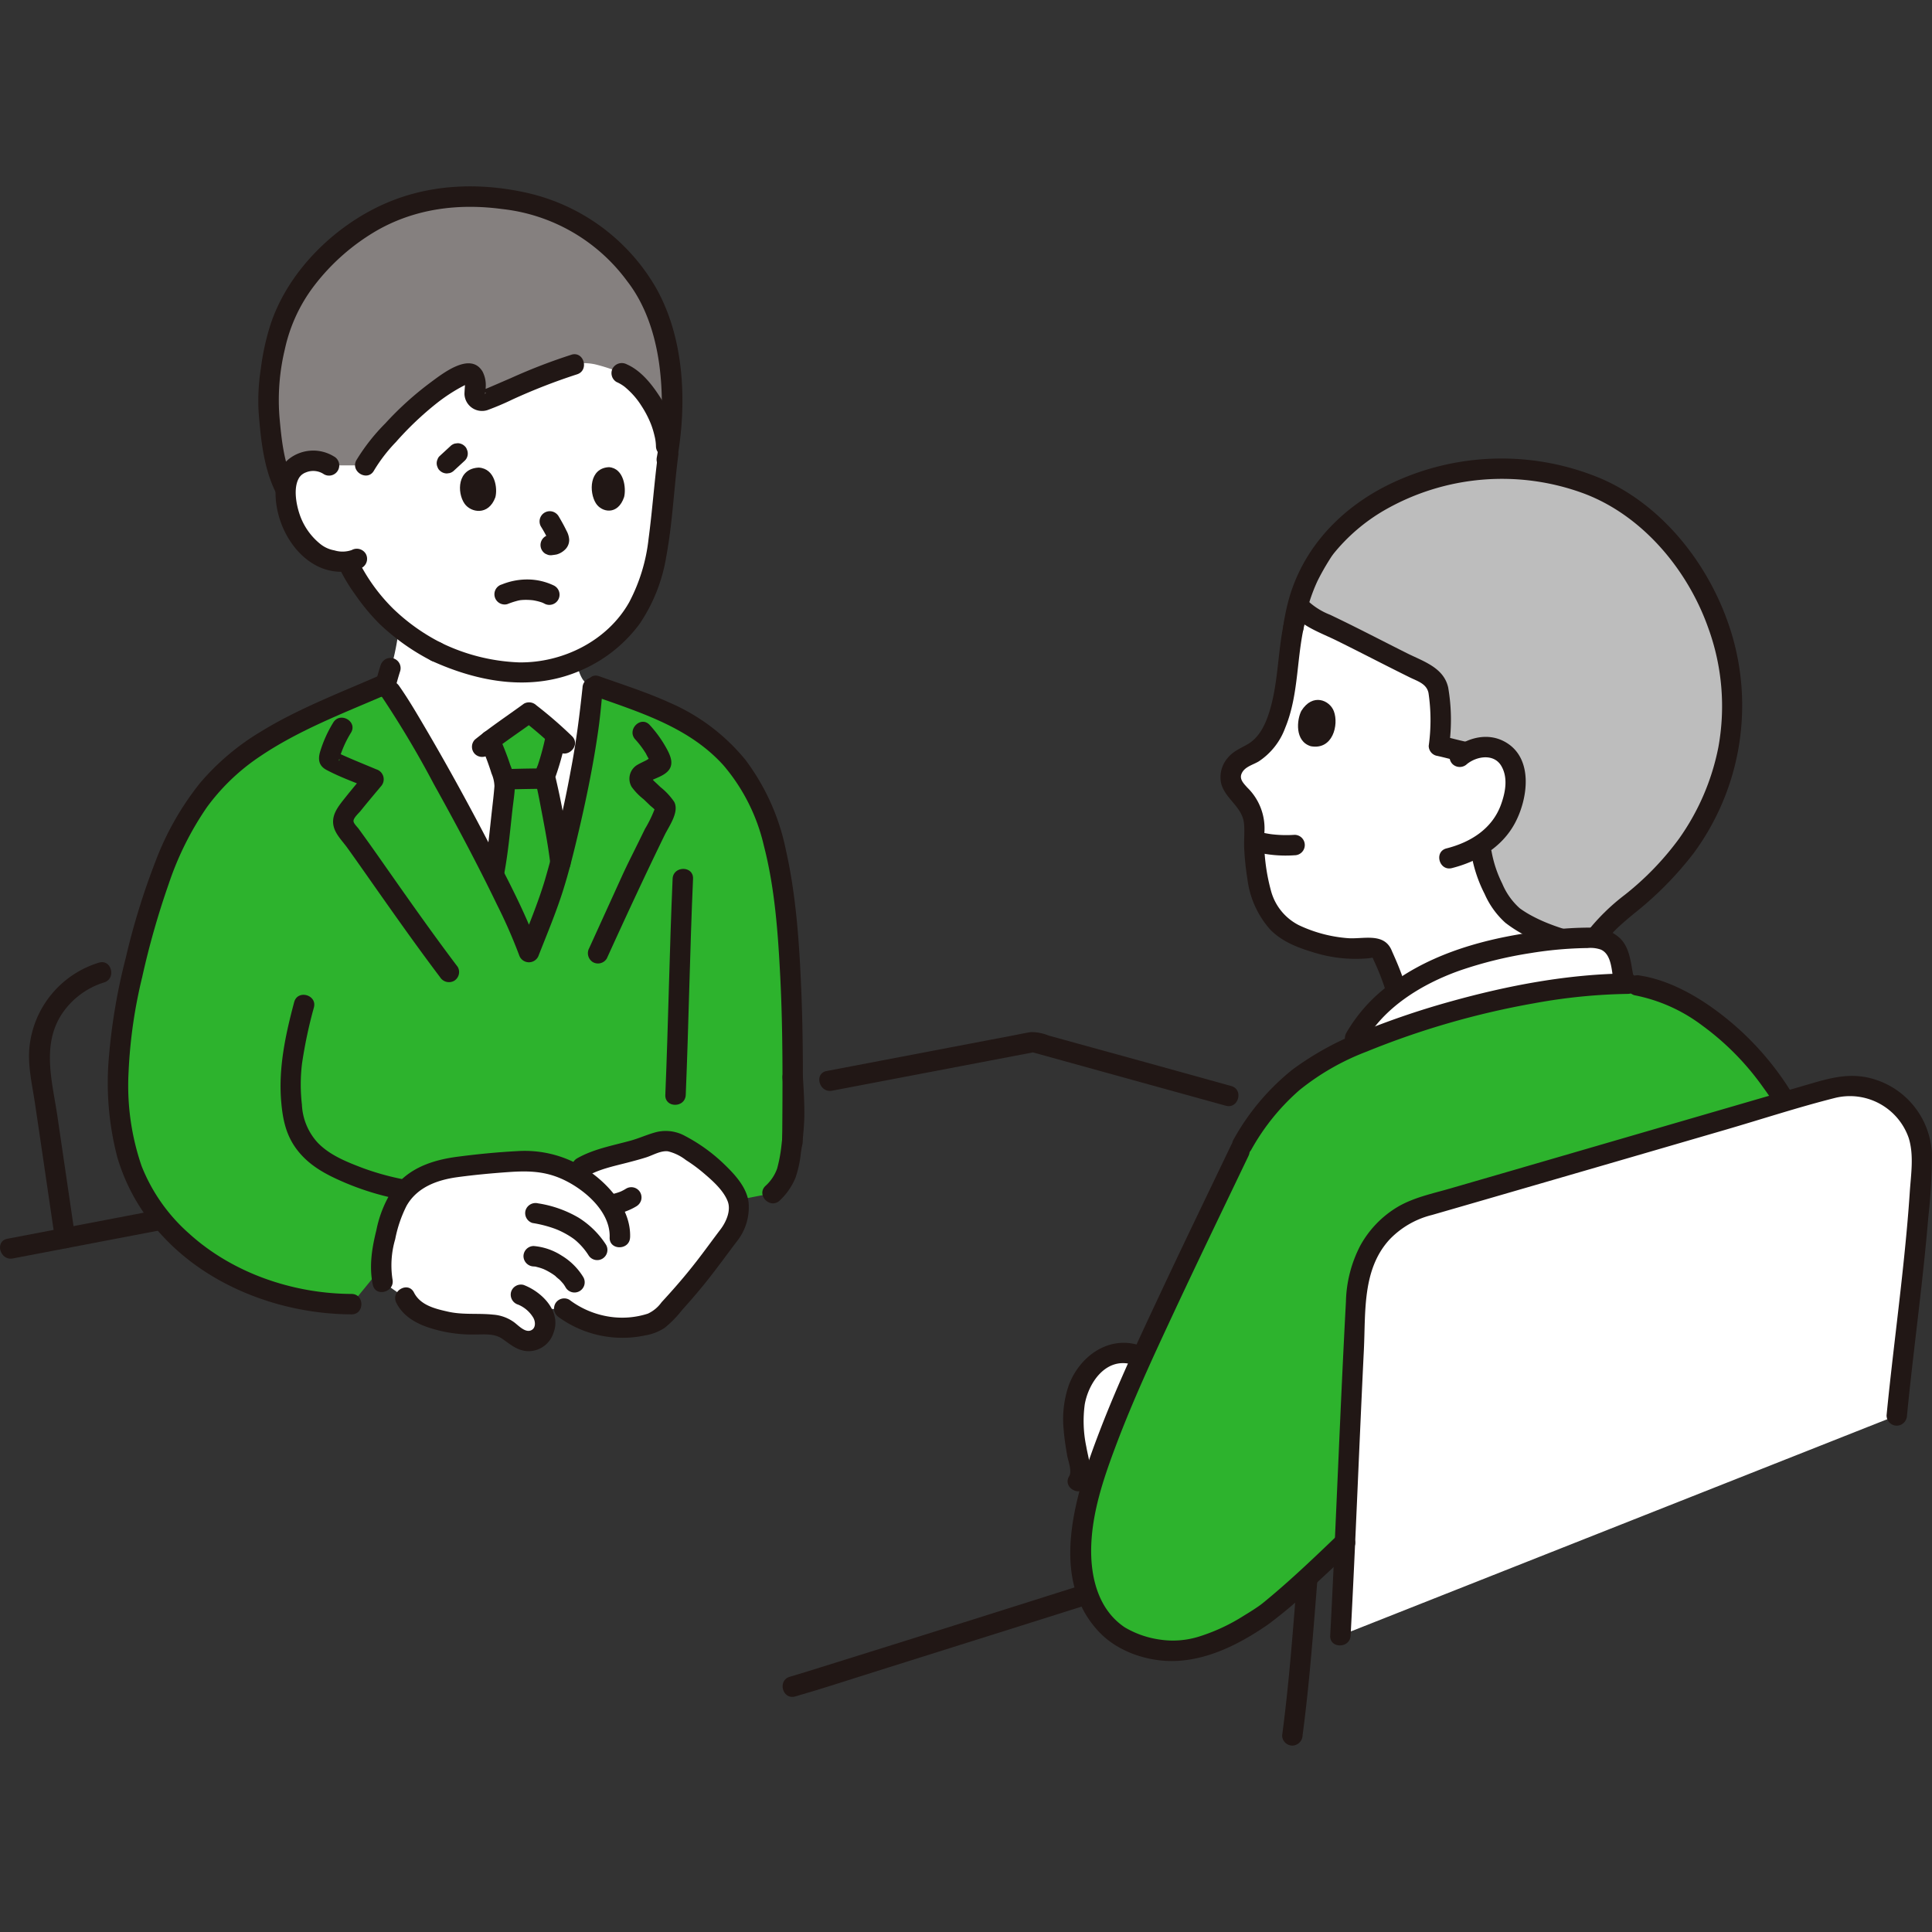 <!DOCTYPE svg PUBLIC "-//W3C//DTD SVG 1.1//EN" "http://www.w3.org/Graphics/SVG/1.1/DTD/svg11.dtd">
<!-- Uploaded to: SVG Repo, www.svgrepo.com, Transformed by: SVG Repo Mixer Tools -->
<svg width="800px" height="800px" viewBox="0 -36.5 378.383 378.383" xmlns="http://www.w3.org/2000/svg" fill="#000000">
<rect x="0" y="-36.5" width="378.383" height="378.383" fill="#333333" stroke="none"/>
<g id="SVGRepo_bgCarrier" stroke-width="0"/>
<g id="SVGRepo_tracerCarrier" stroke-linecap="round" stroke-linejoin="round"/>
<g id="SVGRepo_iconCarrier">
<defs>
<style>.a{fill:#ffffff;}.b{fill:#bdbdbd;}.c{fill:#211715;}.d{fill:#2db32d;}.e{fill:#2db32d;}.f{fill:#85807f;}.g{fill:none;}</style>
</defs>
<path class="a" d="M328.6,131.38a47.509,47.509,0,0,0,10.614-26.639,48.158,48.158,0,0,0-5.578-25.257c-9.477-17.387-21.7-21.423-29.31-23.138a48.551,48.551,0,0,0-22.146.481c-14.568,3.529-22.016,12.866-23.338,14.977a33.466,33.466,0,0,0-5.488,14.264,47.655,47.655,0,0,0-1.1,8.144c-.792,6.167-1.867,14.724-7.825,17.232a5.789,5.789,0,0,0-2.885,2.38c-1.657,2.945.86,4.587,2.329,6.522a9.52,9.52,0,0,1,1.757,4.224,59.037,59.037,0,0,0,.381,9.035,25.038,25.038,0,0,0,1.428,6.173,11.865,11.865,0,0,0,5.912,6.635c4.514,2.173,10.862,3.413,15.12,2.7a2.065,2.065,0,0,1,2.31,1.45,54.983,54.983,0,0,1,2.695,6.968l.088.3a46.881,46.881,0,0,1,14.317-6.988,85.767,85.767,0,0,1,24.016-3.668c.185,0,.368,0,.548.019,2.611-3.707,7.341-6.985,10.319-9.652A52.455,52.455,0,0,0,328.6,131.38Z"/>
<path class="b" d="M281.851,98.429a49.1,49.1,0,0,1-.036,11.14c.852.17,3.89.957,4.742,1.126l.611.121a6.7,6.7,0,0,1,2.852-.958,5.919,5.919,0,0,1,4.845,1.486c1.808,1.767,2.288,4.984,1.794,7.5a14.893,14.893,0,0,1-6.785,10.274c.172.9.311,1.614.311,1.614a25.921,25.921,0,0,0,5.018,11.1c2.494,2.827,9.26,5.367,13.427,6.3l2.839.677c2.2-4.38,7.894-8.227,11.3-11.276,6.112-5.476,15.3-16.426,16.447-32.8a48.158,48.158,0,0,0-5.578-25.257c-8.5-15.584-19.2-20.443-26.8-22.518-.88-.24-1.719-.442-2.508-.62a48.551,48.551,0,0,0-22.146.481c-14.568,3.529-22.016,12.866-23.338,14.977a34.186,34.186,0,0,0-4.655,10.187l.287.357a14.218,14.218,0,0,0,4.664,3.118c6.04,2.84,13.482,6.811,19.4,9.668a6.425,6.425,0,0,1,2.084,1.374,4.718,4.718,0,0,1,1.144,2.6,43.36,43.36,0,0,1,.049,10.457c.852.17,3.89.957,4.742,1.126"/>
<path class="c" d="M275.407,157a51.975,51.975,0,0,0-1.81-4.972q-.38-.9-.781-1.794c-.067-.148-.13-.3-.2-.444-.19-.38.277.668-.026-.076-1.5-3.68-5.6-2.229-8.67-2.479a27.241,27.241,0,0,1-9.554-2.547,10.62,10.62,0,0,1-5.382-6.51,37.956,37.956,0,0,1-1.386-11.259,11.156,11.156,0,0,0-3.313-9.172c-.669-.757-1.57-1.6-1.138-2.68.559-1.4,2.212-1.741,3.373-2.444a13.341,13.341,0,0,0,5.174-6.54c2.816-6.783,2.146-14.3,4.048-21.3.676-2.487-3.181-3.549-3.857-1.063-1.739,6.4-1.331,13.156-3.375,19.489-.752,2.328-1.945,4.765-4.138,6.038-1.451.843-2.878,1.372-3.966,2.742a5.773,5.773,0,0,0-1.272,4.8c.688,3.1,4.118,4.63,4.493,7.907.184,1.607-.031,3.341.052,4.966a54.432,54.432,0,0,0,.635,6.055,18.273,18.273,0,0,0,4.36,9.732c2.2,2.34,5.276,3.579,8.295,4.484a27.549,27.549,0,0,0,11.192,1.233c.794-.1.6-.276.923.475.151.343.312.683.464,1.025a46.8,46.8,0,0,1,2,5.4c.748,2.456,4.61,1.409,3.857-1.063Z"/>
<path class="c" d="M255.239,86.884a33.309,33.309,0,0,1,2.792-9.6,46.888,46.888,0,0,1,2.337-4.146c.159-.256.319-.51.491-.758.108-.154.6-.8.267-.373a36.039,36.039,0,0,1,10.024-8.583,46.22,46.22,0,0,1,39.1-3.254c11.41,4.3,20.247,14.854,24.293,26.257a44.762,44.762,0,0,1,2,23.42,46.326,46.326,0,0,1-7.717,17.929,56.517,56.517,0,0,1-10.62,10.986,41.237,41.237,0,0,0-7.185,7,12.151,12.151,0,0,0-2.428,8.072,44.636,44.636,0,0,0,.394,4.7,2.011,2.011,0,0,0,2.46,1.4,2.053,2.053,0,0,0,1.4-2.46,34.621,34.621,0,0,1-.267-4.631,5.467,5.467,0,0,1,.737-3.262c1.567-2.907,4.253-5.12,6.755-7.2a67.1,67.1,0,0,0,11.573-11.708,48.788,48.788,0,0,0,7.546-42.891c-3.827-12.838-13.017-25.031-25.481-30.492a50.307,50.307,0,0,0-40.84.7c-9.554,4.446-17.253,12.126-20.305,22.355a41.671,41.671,0,0,0-1.186,5.47,2.065,2.065,0,0,0,1.4,2.46,2.017,2.017,0,0,0,2.461-1.4Z"/>
<path class="c" d="M287.306,113.143c1.924-1.554,5.283-2.1,6.73.376,1.345,2.294.8,5.144-.044,7.5-1.714,4.791-5.954,7.435-10.694,8.641-2.494.633-1.437,4.492,1.063,3.857,5.079-1.291,9.8-4.072,12.337-8.8s3.7-12.66-1.827-15.859c-3.459-2-7.472-.9-10.394,1.458a2.012,2.012,0,0,0,0,2.828,2.047,2.047,0,0,0,2.829,0Z"/>
<path class="c" d="M254.861,102.735c-.876,1.713-1.33,5.947,1.863,6.915,4.315.784,5.51-4.213,4.513-6.856C260.421,100.63,257.083,99.166,254.861,102.735Z"/>
<path class="c" d="M288.256,131.266a26.953,26.953,0,0,0,2.512,7.319,16.519,16.519,0,0,0,4.057,5.639,25.585,25.585,0,0,0,6.44,3.617,42.153,42.153,0,0,0,6.834,2.225c2.506.573,3.576-3.283,1.063-3.857a41.491,41.491,0,0,1-6.194-1.962,29.614,29.614,0,0,1-2.862-1.334,20.249,20.249,0,0,1-2.453-1.518,13.375,13.375,0,0,1-3.432-4.829,23.337,23.337,0,0,1-2.108-6.363,2.015,2.015,0,0,0-2.46-1.4,2.047,2.047,0,0,0-1.4,2.46Z"/>
<path class="c" d="M246.026,130.383a24.759,24.759,0,0,0,7.517.62,2,2,0,1,0,0-4,24.1,24.1,0,0,1-4.978-.178l.531.071c-.674-.094-1.345-.211-2.007-.37a2,2,0,0,0-1.063,3.857Z"/>
<path class="c" d="M253.06,83.762c2.226,2.555,5.8,3.753,8.761,5.215,3.274,1.615,6.521,3.286,9.778,4.935q2.25,1.138,4.51,2.257c1.494.734,3.305,1.232,3.666,3.068a36.272,36.272,0,0,1,.04,10.332,2,2,0,0,0,1.468,1.929c1.591.332,3.152.794,4.743,1.126,2.512.523,3.586-3.331,1.063-3.857-1.59-.332-3.152-.794-4.742-1.126l1.468,1.928a37.216,37.216,0,0,0-.183-11.4c-.867-3.945-4.9-5.142-8.1-6.748-3.391-1.7-6.763-3.442-10.157-5.138q-2.425-1.212-4.874-2.38a13.594,13.594,0,0,1-4.616-2.973c-1.694-1.945-4.513.894-2.828,2.828Z"/>
<path class="c" d="M155.744,295.751c5.142-1.473,10.231-3.154,15.334-4.755q14.475-4.542,28.941-9.115l17.942-5.663c2.446-.772,1.4-4.635-1.063-3.857-18.66,5.889-37.308,11.814-55.992,17.626-2.072.645-4.14,1.309-6.226,1.907-2.47.707-1.42,4.568,1.064,3.857Z"/>
<path class="c" d="M254.23,270.26c-.905,11.054-1.655,22.117-3.122,33.115a2.01,2.01,0,0,0,2,2,2.051,2.051,0,0,0,2-2c1.467-11,2.217-22.061,3.122-33.115.21-2.565-3.791-2.552-4,0Z"/>
<path class="d" d="M299.614,158.118a115.6,115.6,0,0,1,18.75-1.96c1.27.185,2.277.329,2.277.329,3.4.486,8.28,2.766,9.728,3.573,7.873,4.392,14.627,11.691,19.208,19.229-22.268,6.48-50.588,14.737-70.8,20.568-7.744,2.234-12.675,9.317-13.112,17.364-.881,16.212-1.552,32.776-2.258,48.348-.2.183-12.545,12.02-16.159,14.423-5.937,3.915-12.42,7.352-19.264,6.759-2.2-.191-6.731-1.454-8.689-2.794a17.356,17.356,0,0,1-7.144-11.331c-1.718-9.8,1.842-19.731,5.426-29.036,5.2-13.5,19.333-42.381,25.949-56.249a41.8,41.8,0,0,1,19.832-18.19A162.587,162.587,0,0,1,299.614,158.118Z"/>
<path class="a" d="M109.471,133.512c-.636,2.325-1.256,4.363-1.824,5.931-1.505,4.147-2.432,6.447-4.051,10.57-4.047-11.355-21.885-43.7-27.177-51.2l-.963-1.614a5.275,5.275,0,0,0,.717-1.432,52.612,52.612,0,0,0,1.88-8.632l.106-.75a44.024,44.024,0,0,0,7.263,4.759,49.215,49.215,0,0,0,10.085,3.449c1.19.227,2.41.4,3.675.511a27.016,27.016,0,0,0,13.843-2.15c.059.524.095.835.095.835a7.191,7.191,0,0,0,.985,2.741,7.287,7.287,0,0,0,1.962,1.842l-.3,2.783C115.489,106.9,112.319,123.1,109.471,133.512Z"/>
<path class="a" d="M217.619,228.871a9.609,9.609,0,0,0-4.312,2.891,14.5,14.5,0,0,0-3.068,9.057,45.36,45.36,0,0,0,1.164,9.66,4,4,0,0,1-.272,3.139l2.583,1.088c1.074-3.771,2.467-7.491,3.863-11.116,1.446-3.752,3.581-8.692,6.052-14.167A7.271,7.271,0,0,0,217.619,228.871Z"/>
<path class="a" d="M107.909,29.414q-2.232-.18-4.755-.184c-32.336,0-38.721,25.421-38.721,25.421a5.326,5.326,0,0,0-3.846-.85,4.811,4.811,0,0,0-4,2.752c-1.164,2.562-.586,6.957.709,9.571a13.937,13.937,0,0,0,5.266,6.208,10.156,10.156,0,0,0,5.487,1.134c.248.515.406.846.406.846.6,1.259,2.029,3.464,2.029,3.464a44.609,44.609,0,0,0,4.957,6.208,43.061,43.061,0,0,0,9.978,7.155,49.215,49.215,0,0,0,10.085,3.449c1.19.227,2.41.4,3.675.511a27,27,0,0,0,20.6-6.4c5.884-4.807,8.449-12.394,9.376-20.784.535-4.838,1-10.1,1.7-15.351C130.854,52.561,135.019,31.6,107.909,29.414Z"/>
<path class="a" d="M266.96,164.31a19.818,19.818,0,0,0-2.39,4.3c15.414-6.731,36.833-12.2,53.6-12.449-.13-.62-.218-1.055-.218-1.055l-.852-4.223a5.056,5.056,0,0,0-5.2-3.712,85.767,85.767,0,0,0-24.016,3.668C280.2,153.075,271.638,157.839,266.96,164.31Z"/>
<path class="d" d="M98.516,120.675c.216-2,.359-3.485.353-3.761a49.175,49.175,0,0,0-2.913-8.353c2.72-2.075,5.872-4.207,7.668-5.52,1.977,1.542,3.537,2.813,5.293,4.436-.059.321-.093.51-.093.51a56.289,56.289,0,0,1-2.128,7.569c.58,2.32.978,4.651,1.388,6.821.859,4.535,1.259,6.655,1.669,10.089-.735,2.761-1.454,5.178-2.106,6.977-1.505,4.147-2.432,6.447-4.051,10.57a154.927,154.927,0,0,0-6.92-15.177l.126-.652C97.183,132.212,98.033,125.148,98.516,120.675Z"/>
<path class="e" d="M68.842,218.918c-14.651,0-28.437-6.562-36.2-15.448a33.833,33.833,0,0,1-7.849-14.257c-2.587-9.431-1.807-21.044.221-30.717,2.288-10.912,5.669-23.309,10.266-32.153,7.492-14.411,18.79-19.631,33.271-25.884l5.981-2.59.427-.185c-1-5.283,23.777,38.683,28.641,52.329,1.619-4.123,2.546-6.423,4.051-10.57,3.112-8.595,7.78-31.258,8.119-38.293l.319-2.953s.031-.282.061-.563l.661.235,8.388,2.985c16.935,6.031,24.816,15.929,27.71,34.506,2.564,16.458,2.413,34.478,2.284,51.83l-3.877,10L74.429,212.084Z"/>
<path class="c" d="M77.349,98.568q.459-1.857,1.039-3.679A2,2,0,0,0,75.45,92.63a2.157,2.157,0,0,0-.919,1.2q-.581,1.821-1.039,3.678a2.09,2.09,0,0,0,.2,1.541,2,2,0,0,0,3.656-.477Z"/>
<path class="a" d="M101.458,225.5c-1.155-.722-2.366-1.969-3.513-2.282-2.6-.708-6.613-.047-9.318-.6-3.59-.737-7.712-1.643-9.273-4.958l-4.408-3.078c-.74-3.24-.05-6.62.76-9.84.8-3.15,1.81-6.43,4.17-8.66a15,15,0,0,1,7.25-3.66c3.92-.71,14.82-1.72,17.23-1.52a20.131,20.131,0,0,1,7.717,2.273A20.168,20.168,0,0,0,114.2,192c.3-.161.6-.3.92-.45,3.971-1.8,9.151-2.432,13.225-4.15a5.362,5.362,0,0,1,4.488.142c4.8,2.425,9.709,6.761,11.417,10.251,1.042,2.116.054,5.825-1.411,7.486a146.984,146.984,0,0,1-12.489,15.361c-1.736,2.458-5.2,2.63-7.856,2.844a18.631,18.631,0,0,1-12-3.7l-4.746.163a8.616,8.616,0,0,1,.873,1.43,3.872,3.872,0,0,1-.508,3.351,3.119,3.119,0,0,1-3.858,1.172A4.14,4.14,0,0,1,101.458,225.5Z"/>
<path class="c" d="M357.2,228.013a75.237,75.237,0,0,0-.284-37.113,57.168,57.168,0,0,0-19.594-28.569c-4.628-3.607-10.263-6.852-16.146-7.773a2.063,2.063,0,0,0-2.46,1.4,2.015,2.015,0,0,0,1.4,2.46,32.124,32.124,0,0,1,13.2,5.88,52.488,52.488,0,0,1,12.023,12.2,50.867,50.867,0,0,1,7.29,14.046,62.519,62.519,0,0,1,2.711,16.908,67.416,67.416,0,0,1-2,19.5c-.66,2.491,3.2,3.554,3.857,1.064Z"/>
<path class="c" d="M319.884,154.574c-.5-2.485-.664-5.382-2.555-7.268a7.905,7.905,0,0,0-5.668-2.135,71.383,71.383,0,0,0-8.6.523c-9.992,1.175-20.326,3.63-28.823,9.233a31.168,31.168,0,0,0-10.577,10.89c-1.22,2.267,2.232,4.289,3.454,2.019,3.772-7.011,11.378-11.61,18.677-14.218a80.4,80.4,0,0,1,14.01-3.46,74.679,74.679,0,0,1,7.549-.849q1.791-.111,3.587-.134a6.112,6.112,0,0,1,2.578.3c2.146.929,2.107,4.179,2.507,6.161.508,2.521,4.365,1.454,3.857-1.064Z"/>
<path class="a" d="M262.52,283.824c1.087-20.419,1.909-43.859,3.145-66.6.437-8.047,5.368-15.13,13.112-17.364,22.993-6.633,56.481-16.407,79.613-23.131,9.024-2.623,18.264,4.2,17.972,13.59-.477,15.369-3.422,35.314-4.882,50.4"/>
<path class="c" d="M264.52,283.824c.989-18.634,1.679-37.282,2.594-55.92.364-7.417-.362-15.808,5.059-21.678a17.214,17.214,0,0,1,8.294-4.775q5.282-1.524,10.562-3.055,23.4-6.78,46.8-13.6c7.184-2.091,14.348-4.449,21.6-6.275a12.185,12.185,0,0,1,14.384,7.828c1.071,3.378.443,7.221.213,10.693-.281,4.242-.671,8.476-1.105,12.705-.862,8.4-1.919,16.769-2.837,25.158q-.318,2.907-.6,5.817a2.015,2.015,0,0,0,2,2,2.043,2.043,0,0,0,2-2c.837-8.6,1.934-17.166,2.882-25.75.484-4.38.937-8.763,1.3-13.154a108.462,108.462,0,0,0,.695-12.371A15.989,15.989,0,0,0,365.9,174.56c-3.75-.824-7.124-.028-10.725,1.019l-11.138,3.241q-24.312,7.076-48.625,14.142-5.691,1.65-11.384,3.3c-3.5,1.012-7.219,1.77-10.378,3.657a20.14,20.14,0,0,0-7.249,7.557,24.965,24.965,0,0,0-2.8,10.959c-1.05,19.586-1.773,39.187-2.74,58.777q-.163,3.307-.339,6.615c-.136,2.573,3.864,2.565,4,0Z"/>
<path class="c" d="M241.069,187.862c-4.525,9.45-9.092,18.881-13.544,28.366-4.283,9.128-8.606,18.282-12.212,27.7-4.533,11.846-10.151,28.584-.025,39.224,3.678,3.864,9.536,5.814,14.823,5.653,6.634-.2,13.026-3.508,18.364-7.239a95.774,95.774,0,0,0,9.735-8.381q3.334-3.075,6.612-6.211c1.861-1.786-.97-4.612-2.829-2.829-4.537,4.351-9.1,8.723-13.951,12.73-.574.475-.974.8-1.287,1.023-1.014.727-2.081,1.387-3.148,2.034a36.765,36.765,0,0,1-8.617,4.04,17.183,17.183,0,0,1-8.1.6,18.486,18.486,0,0,1-6.588-2.345c-5.163-3.439-6.715-9.741-6.592-15.588.146-6.868,2.4-13.518,4.79-19.888,3.341-8.906,7.357-17.545,11.378-26.16,4.8-10.278,9.744-20.484,14.642-30.714,1.106-2.31-2.342-4.342-3.454-2.018Z"/>
<path class="c" d="M222.555,226.805c-5.9-1.5-11.166,2.567-13.2,7.9a20.34,20.34,0,0,0-1.037,8.789c.135,1.717.4,3.425.7,5.119.186,1.034.977,3.031.381,4-1.354,2.2,2.1,4.209,3.454,2.019,1.445-2.344.321-5.31-.1-7.8a24.3,24.3,0,0,1-.3-8.316c.763-4.233,4.095-9.1,9.036-7.848,2.5.634,3.561-3.223,1.064-3.857Z"/>
<path class="c" d="M245.034,188.724a43.505,43.505,0,0,1,9.489-11.744,48.011,48.011,0,0,1,13.126-7.518,160.843,160.843,0,0,1,32.836-9.476,110.49,110.49,0,0,1,18.324-1.833c2.573-.024,2.579-4.024,0-4-11.676.111-23.373,2.334-34.593,5.455a159.249,159.249,0,0,0-16.566,5.565A58.362,58.362,0,0,0,253.107,173a46.159,46.159,0,0,0-11.527,13.7c-1.276,2.24,2.179,4.258,3.454,2.019Z"/>
<path class="c" d="M162.964,177.114q19.981-3.809,39.962-7.619h-1.064q19.105,5.281,38.21,10.56c2.484.691,3.544-3.167,1.064-3.857q-14.315-3.982-28.642-7.918l-7.129-1.968a8.809,8.809,0,0,0-3.5-.674c-1.308.208-2.608.5-3.909.744q-8.005,1.522-16.01,3.052L161.9,173.257c-2.526.481-1.456,4.337,1.063,3.857Z"/>
<path class="c" d="M2.506,209.968q14.7-2.809,29.4-5.62c2.526-.482,1.457-4.338-1.063-3.857q-14.7,2.8-29.4,5.62c-2.525.482-1.456,4.338,1.064,3.857Z"/>
<path class="c" d="M19.334,152.047A19.336,19.336,0,0,0,5.788,168.4c-.415,3.734.523,7.557,1.069,11.238q.947,6.37,1.879,12.741,1.036,7.065,2.071,14.129a2.014,2.014,0,0,0,2.461,1.4,2.051,2.051,0,0,0,1.4-2.46q-1.719-11.716-3.44-23.433c-.967-6.537-3.036-13.545.678-19.6a15.417,15.417,0,0,1,8.5-6.51c2.44-.786,1.4-4.65-1.064-3.857Z"/>
<path class="f" d="M64.433,54.651a5.326,5.326,0,0,0-3.846-.85,4.811,4.811,0,0,0-4,2.752l-.972,2.137c-2.016-4.214-2.709-11.269-2.986-14.736A50.493,50.493,0,0,1,53.856,31.4c1.561-6.647,3.6-10.452,8.522-16.056C73.119,3.7,84.934,1.708,92.9,2c12.2.45,20.922,3.275,28.539,12.206,5.485,5.012,7.935,11.21,9.286,18.19a61.813,61.813,0,0,1-.147,21.142l-.1-2.617c-.244-6.245-5.178-12.857-8.715-14.333a33.6,33.6,0,0,0-5.242-1.739,10.7,10.7,0,0,0-3.33-.167l-.74.218c-5.428,1.6-13.193,5.231-17.53,7a1.392,1.392,0,0,1-1.923-1.518,6.051,6.051,0,0,0,.018-2.464c-.195-1.044-1.049-1.565-1.751-1.271-8.642,3.62-18.108,14.958-19.737,17.989Z"/>
<path class="c" d="M109.488,221.514a21.321,21.321,0,0,0,16.819,3.537,9.935,9.935,0,0,0,3.88-1.5,21.59,21.59,0,0,0,3.381-3.461c1.8-2,3.553-4.037,5.217-6.15,1.882-2.39,3.662-4.854,5.5-7.274a10.724,10.724,0,0,0,2.323-7.7c-.346-2.874-2.608-5.351-4.6-7.285a33.159,33.159,0,0,0-7.8-5.681,7.815,7.815,0,0,0-5.587-.8c-1.741.439-3.415,1.229-5.16,1.707-3.486.956-7.24,1.631-10.415,3.447-2.234,1.278-.221,4.735,2.019,3.454,2.365-1.352,5.182-1.921,7.793-2.6,1.241-.324,2.483-.649,3.706-1.039,1.332-.424,2.818-1.351,4.255-1.182a9.276,9.276,0,0,1,3.522,1.714,29.935,29.935,0,0,1,3.327,2.437c1.761,1.494,4.008,3.431,4.86,5.662.685,1.8-.338,4.058-1.411,5.467-1.532,2.013-3.008,4.066-4.555,6.067q-2.165,2.8-4.506,5.451-1.226,1.392-2.484,2.755a6.831,6.831,0,0,1-2.688,2.238,16.392,16.392,0,0,1-7.349.624,17.343,17.343,0,0,1-8.026-3.343,2.013,2.013,0,0,0-2.736.717,2.05,2.05,0,0,0,.717,2.737Z"/>
<path class="c" d="M121,201.221a11.265,11.265,0,0,0,1.731-.539,11.722,11.722,0,0,0,1.921-.936,2.1,2.1,0,0,0,.92-1.2,2.047,2.047,0,0,0-.2-1.541,2,2,0,0,0-2.736-.718,8.914,8.914,0,0,1-1.316.682l.478-.2a11.292,11.292,0,0,1-1.859.592,2,2,0,0,0-.478,3.655,2.169,2.169,0,0,0,1.541.2Z"/>
<path class="c" d="M57.617,159.754c-1.723,6.459-3.138,13.03-2.523,19.737.308,3.371.95,6.38,3.044,9.142,2.474,3.262,5.885,4.992,9.575,6.561a53.506,53.506,0,0,0,10.3,3.15c2.513.514,3.588-3.34,1.063-3.857A51.62,51.62,0,0,1,71,192.24c-3.134-1.194-6.493-2.526-8.837-5.007a11.8,11.8,0,0,1-3.035-7.413,34.156,34.156,0,0,1,.015-7.957,89.758,89.758,0,0,1,2.334-11.046c.665-2.49-3.193-3.552-3.857-1.063Z"/>
<path class="c" d="M68.842,216.918C57.38,216.869,45.547,212.841,37,205.06a34.517,34.517,0,0,1-9.27-13.2A48.475,48.475,0,0,1,25.18,173.5a96.148,96.148,0,0,1,2.668-18.628,160.165,160.165,0,0,1,5.184-18.226,60.2,60.2,0,0,1,7.5-15.066A41.236,41.236,0,0,1,50.984,111.6c7.56-5.1,16.22-8.4,24.553-12a2.013,2.013,0,0,0,.718-2.736,2.053,2.053,0,0,0-2.737-.718c-7.635,3.306-15.494,6.358-22.593,10.739a47.68,47.68,0,0,0-11.808,10.044,56.5,56.5,0,0,0-8.689,15.338,140.033,140.033,0,0,0-5.79,18.8,116.393,116.393,0,0,0-3.3,19.352,57.645,57.645,0,0,0,1.642,19.742,38.114,38.114,0,0,0,8.94,15.493c9.28,10.006,23.452,15.206,36.925,15.264,2.575.011,2.578-3.989,0-4Z"/>
<path class="c" d="M157.189,187.19c.074-9.938.156-19.883-.261-29.815-.384-9.163-1-18.527-3.031-27.493a43.876,43.876,0,0,0-7.9-17.561,39.287,39.287,0,0,0-14.855-11.209c-4.466-2.031-9.181-3.528-13.8-5.171-2.43-.865-3.475,3-1.063,3.857,9.157,3.258,18.718,6.151,25.437,13.619a37.046,37.046,0,0,1,7.884,15.7c2.155,8.323,2.771,17.1,3.21,25.652.555,10.8.462,21.613.382,32.419-.019,2.575,3.98,2.577,4,0Z"/>
<path class="c" d="M131.733,135.6c-.622,14.113-.844,28.238-1.43,42.351-.107,2.574,3.893,2.569,4,0,.586-14.113.808-28.238,1.43-42.351.113-2.573-3.887-2.568-4,0Z"/>
<path class="c" d="M57.576,58.141c-1.991-3.875-2.447-8.638-2.836-12.917a42.386,42.386,0,0,1,1.044-13.3,31.451,31.451,0,0,1,5.692-12.395A42.009,42.009,0,0,1,73.867,8.615C81.393,4.335,89.85,3.3,98.341,4.439a35.12,35.12,0,0,1,24.51,14.155c3.566,4.6,5.413,10.325,6.23,16.033a57.411,57.411,0,0,1-.447,18.455c-.472,2.516,3.382,3.594,3.857,1.063,2.1-11.185,1.69-24.272-4.074-34.379A39.158,39.158,0,0,0,103.127,1.25C93.741-.837,83.94-.457,75.106,3.507,65.25,7.929,56.311,16.8,52.94,27.18a48.168,48.168,0,0,0-1.861,8.57,40.215,40.215,0,0,0-.428,8.439c.424,5.343.987,11.136,3.472,15.97,1.177,2.291,4.629.269,3.453-2.018Z"/>
<path class="c" d="M132.473,50.923a20.228,20.228,0,0,0-3.4-9.964c-1.543-2.368-3.645-4.945-6.309-6.1a2.065,2.065,0,0,0-2.736.717,2.015,2.015,0,0,0,.717,2.737,7.636,7.636,0,0,1,1.331.749c.111.077.22.157.328.238-.228-.172-.075-.057.058.057.249.214.494.431.731.659a15.1,15.1,0,0,1,2.426,2.958,19.771,19.771,0,0,1,1.935,3.758,17.332,17.332,0,0,1,.634,2.128,9.153,9.153,0,0,1,.281,2.059,2.043,2.043,0,0,0,2,2,2.019,2.019,0,0,0,2-2Z"/>
<path class="c" d="M111.914,32.974A111.292,111.292,0,0,0,100.1,37.53c-1.734.743-3.461,1.508-5.2,2.231a3.3,3.3,0,0,0-.515.212c.019-.054,1.314.774.553.487.14.053-.164.624.083-.166a3.811,3.811,0,0,0,.1-.859,5.825,5.825,0,0,0-.6-3.141c-2.362-4-7.812.349-10.265,2.161a62.794,62.794,0,0,0-8.784,7.953,38.653,38.653,0,0,0-5.674,7.22c-1.241,2.257,2.212,4.277,3.453,2.019a30.968,30.968,0,0,1,4.291-5.576,61.9,61.9,0,0,1,8.133-7.711,33.982,33.982,0,0,1,4.546-3c.386-.209.777-.41,1.174-.6.078-.036.4-.131.439-.2.214-.367-.709-.177-.7-.189-.039.04-.175,1.972-.169,2.321a3.444,3.444,0,0,0,4.482,3.133,53.123,53.123,0,0,0,4.948-2.1,116.316,116.316,0,0,1,12.582-4.9c2.459-.738,1.412-4.6-1.064-3.857Z"/>
<path class="c" d="M153.257,174.576a64.19,64.19,0,0,1-.226,13.386,28.54,28.54,0,0,1-.83,4.4,8.312,8.312,0,0,1-2.3,3.413c-1.848,1.8.982,4.626,2.829,2.829a12.751,12.751,0,0,0,3.071-4.452,21.13,21.13,0,0,0,1.042-4.8,54.393,54.393,0,0,0,.685-7.149c.036-2.547-.115-5.091-.267-7.632-.153-2.558-4.155-2.575-4,0Z"/>
<path class="c" d="M101.485,219.014a6.213,6.213,0,0,1,2.919,2.493c.489.773.61,2.181-.489,2.575-1.136.407-2.424-1.028-3.229-1.618a7.924,7.924,0,0,0-4.085-1.49c-2.959-.318-5.878.078-8.808-.574-2.53-.564-5.446-1.249-6.712-3.751-1.163-2.3-4.615-.275-3.454,2.019,1.81,3.577,5.789,4.873,9.447,5.664a27.737,27.737,0,0,0,6.052.53c1.781-.006,3.726-.215,5.25.843,1.7,1.185,3.117,2.481,5.341,2.422a5.156,5.156,0,0,0,4.68-3.573c1.6-4.164-2.206-8.018-5.849-9.4a2.015,2.015,0,0,0-2.46,1.4,2.044,2.044,0,0,0,1.4,2.46Z"/>
<path class="c" d="M123.406,205.851c.215-5.736-4.513-10.852-9.084-13.693a22.09,22.09,0,0,0-13-3.211c-3.919.207-7.841.59-11.731,1.1-4.858.638-9.569,2.195-12.6,6.324a22.75,22.75,0,0,0-3.28,8.068c-.878,3.52-1.448,7.075-.7,10.672.522,2.519,4.379,1.453,3.857-1.063a18.091,18.091,0,0,1,.533-7.852,24.974,24.974,0,0,1,2.213-6.514c2.062-3.672,6.037-5.1,9.991-5.637,3.28-.446,6.724-.766,10.078-1,3.415-.235,6.49-.216,9.75,1.093,4.464,1.792,10.166,6.4,9.967,11.71-.1,2.574,3.9,2.57,4,0Z"/>
<path class="c" d="M104.326,203.03a23.854,23.854,0,0,1,4.028,1.006c.267.094.531.193.794.3.136.055.377.162.111.044q.2.09.405.183.764.356,1.491.782c.42.247.83.513,1.224.8.017.013.383.3.144.105s.079.068.127.108c.172.143.341.291.5.444a12.99,12.99,0,0,1,2.086,2.5,2,2,0,1,0,3.454-2.019,17.288,17.288,0,0,0-5.383-5.307,22.39,22.39,0,0,0-7.922-2.8,2.051,2.051,0,0,0-2.461,1.4,2.024,2.024,0,0,0,1.4,2.46Z"/>
<path class="c" d="M104.526,211.533c.082.006.163.014.244.021.349.026-.1-.039-.183-.027a1.657,1.657,0,0,1,.509.1,9.184,9.184,0,0,1,1.1.325c.089.032.176.067.265.1.328.12-.333-.15-.107-.048.178.08.355.159.529.246q.561.278,1.091.61c.17.107.337.217.5.332.082.057.164.116.245.175.256.188.029.063-.07-.058a11.012,11.012,0,0,0,.9.784c.294.285.558.591.824.9.155.18-.3-.418-.07-.09.053.077.109.152.161.229.114.167.22.339.321.514a2,2,0,0,0,3.454-2.019,12.534,12.534,0,0,0-4.248-4.222,11.948,11.948,0,0,0-5.467-1.871,2.011,2.011,0,0,0-2,2,2.048,2.048,0,0,0,2,2Z"/>
<path class="c" d="M97.014,60.9c.464-1.713-.009-5.6-3.23-5.822-4.243.17-4.309,4.891-2.805,7.058C92.21,63.914,95.675,64.551,97.014,60.9Z"/>
<path class="c" d="M122.235,60.837c.424-1.718-.009-5.618-2.96-5.842-3.885.17-3.944,4.906-2.566,7.081C117.836,63.857,121.009,64.5,122.235,60.837Z"/>
<path class="c" d="M105.958,66.643a28.987,28.987,0,0,1,1.656,3.076l-.2-.478a1.891,1.891,0,0,1,.132.448l-.071-.532a1.272,1.272,0,0,1,0,.185l.071-.532a.767.767,0,0,1-.044.171l.2-.477a.53.53,0,0,1-.061.1l.313-.405a2.065,2.065,0,0,1-.291.27l.405-.312a1.936,1.936,0,0,1-.349.2l.478-.2a1.9,1.9,0,0,1-.418.112l.531-.072c-.328.042-.652.071-.981.119a1.993,1.993,0,0,0-1.195.919,2,2,0,0,0,.717,2.737l.478.2a2,2,0,0,0,1.063,0l.042-.006-.532.072a8.94,8.94,0,0,0,1.143-.152,3.807,3.807,0,0,0,1.57-.9,2.6,2.6,0,0,0,.86-1.978,4.115,4.115,0,0,0-.524-1.76c-.466-.97-.993-1.912-1.542-2.836a2.071,2.071,0,0,0-1.2-.919,2,2,0,0,0-2.259,2.938Z"/>
<path class="c" d="M65.443,52.924A7.723,7.723,0,0,0,56.7,53.3c-2.028,1.571-2.7,4.1-2.733,6.572-.066,5.431,2.83,11.48,7.658,14.221a10.544,10.544,0,0,0,9.284.587,2.015,2.015,0,0,0,.717-2.736,2.047,2.047,0,0,0-2.736-.718,5.468,5.468,0,0,1-3.4.065,6.1,6.1,0,0,1-2.818-1.3,12.629,12.629,0,0,1-3.975-5.713c-.7-2.048-1.215-5.034-.261-6.945a4.174,4.174,0,0,1,.308-.509c-.245.353.088-.091.137-.138a2.733,2.733,0,0,1,1.062-.676,3.734,3.734,0,0,1,3.49.365,2,2,0,0,0,2.019-3.454Z"/>
<path class="c" d="M86.431,89.412a38.64,38.64,0,0,1-9.417-6.688A35.378,35.378,0,0,1,70.185,73.3a2.019,2.019,0,0,0-2.736-.718,2.041,2.041,0,0,0-.718,2.736,33.942,33.942,0,0,0,2.885,4.7,41.39,41.39,0,0,0,4.57,5.531,43.1,43.1,0,0,0,10.226,7.313c2.28,1.19,4.3-2.26,2.019-3.454Z"/>
<path class="c" d="M128.854,52.561c-.717,5.465-1.1,10.971-1.827,16.433a34.7,34.7,0,0,1-3.8,12.455c-4.271,7.582-13.044,11.911-21.6,11.779a37.947,37.947,0,0,1-15.2-3.816,2.059,2.059,0,0,0-2.736.718,2.016,2.016,0,0,0,.717,2.736c9.392,4.309,19.984,6.192,29.705,1.773a28.047,28.047,0,0,0,11.207-9.03A33.031,33.031,0,0,0,130.5,72.432c1.216-6.546,1.487-13.272,2.353-19.871a2.01,2.01,0,0,0-2-2,2.052,2.052,0,0,0-2,2Z"/>
<path class="c" d="M88.2,50.888l-2.089,1.924a1.5,1.5,0,0,0-.414.643,1.814,1.814,0,0,0,0,1.542,1.5,1.5,0,0,0,.414.643,2.012,2.012,0,0,0,1.414.586l.532-.071a1.992,1.992,0,0,0,.882-.515l2.089-1.923a1.934,1.934,0,0,0,.414-2.185,1.509,1.509,0,0,0-.414-.644,2.009,2.009,0,0,0-1.414-.585l-.531.071a2,2,0,0,0-.883.514Z"/>
<path class="c" d="M108.6,78.236a12.007,12.007,0,0,0-5.227-1.247,13.181,13.181,0,0,0-5.072.97,2,2,0,0,0,1.063,3.857,16.612,16.612,0,0,1,2.158-.7c.155-.035.311-.061.468-.089.275-.047-.087.024-.166.022a3.038,3.038,0,0,0,.313-.03,10.993,10.993,0,0,1,1.1-.033c.354.007.708.03,1.061.067.073.008.467.052.129.014-.313-.036,0,0,.06.013.17.029.341.061.51.1a9.754,9.754,0,0,1,1.022.276c.075.025.149.051.223.079s.4.16.082.026.171.09.253.133a2,2,0,1,0,2.019-3.454Z"/>
<path class="c" d="M106.9,107.455a49.33,49.33,0,0,1-1.574,5.928,5.462,5.462,0,0,0-.441,3.169c.286,1.3.571,2.6.819,3.913.754,3.99,1.567,7.978,2.054,12.012a2.063,2.063,0,0,0,2,2,2.012,2.012,0,0,0,2-2,148.621,148.621,0,0,0-3.129-17.452v1.063a51.94,51.94,0,0,0,2.128-7.57c.476-2.515-3.379-3.593-3.857-1.063Z"/>
<path class="c" d="M94.231,109.569A51.5,51.5,0,0,1,96.269,115a6.669,6.669,0,0,1,.568,2.458c-.122,1.631-.323,3.259-.505,4.885-.433,3.863-.761,7.617-1.459,11.309-.475,2.515,3.379,3.593,3.857,1.063.787-4.16,1.163-8.429,1.631-12.634.18-1.607.455-3.25.495-4.869a12.58,12.58,0,0,0-.942-3.944c-.635-1.947-1.408-3.843-2.23-5.719a2.013,2.013,0,0,0-2.736-.717,2.05,2.05,0,0,0-.717,2.736Z"/>
<path class="c" d="M106.035,113.988c-2.012.027-4.026.049-6.036.12a2,2,0,0,0,0,4c2.01-.071,4.024-.093,6.036-.12a2,2,0,0,0,0-4Z"/>
<path class="c" d="M112.027,107.68a82.78,82.78,0,0,0-6.989-6.053,2.058,2.058,0,0,0-2.423-.313c-3.207,2.337-6.512,4.534-9.6,7.032a2.012,2.012,0,0,0,0,2.828,2.046,2.046,0,0,0,2.828,0c2.821-2.281,5.861-4.271,8.791-6.406l-2.424-.313a83.106,83.106,0,0,1,6.988,6.053c1.842,1.8,4.673-1.024,2.829-2.828Z"/>
<path class="c" d="M65.278,104.993a24.21,24.21,0,0,0-2.564,5.669c-.477,1.562-.284,2.821,1.234,3.629,2.773,1.478,5.81,2.525,8.7,3.741l-.883-3.343c-1.483,1.774-2.98,3.539-4.413,5.354-1.281,1.623-2.583,3.309-1.953,5.5.424,1.476,1.755,2.789,2.637,4.019q1.546,2.154,3.066,4.325c4.958,7.051,9.889,14.12,15.088,21a2.065,2.065,0,0,0,2.737.717,2.013,2.013,0,0,0,.717-2.736c-4.8-6.353-9.383-12.866-13.956-19.385-1.8-2.573-3.609-5.148-5.464-7.686-.26-.356-.976-1.018-.991-1.484-.022-.639,1.039-1.558,1.387-1.993,1.3-1.623,2.641-3.208,3.974-4.8a2.037,2.037,0,0,0-.883-3.343c-1.552-.652-3.112-1.285-4.661-1.945-.776-.331-1.552-.664-2.317-1.019-.282-.131-.558-.276-.84-.408-.4-.186-.22-.157-.067.01l.515.883c.36.977-.1.928.1.483.077-.178.109-.39.168-.576.156-.5.339-.992.535-1.476a20.31,20.31,0,0,1,1.586-3.114c1.366-2.191-2.093-4.2-3.453-2.019Z"/>
<path class="c" d="M74.692,99.818a192.823,192.823,0,0,1,10.267,17.239c4.322,7.766,8.514,15.617,12.378,23.622a101.46,101.46,0,0,1,4.33,9.865,2.02,2.02,0,0,0,3.857,0c1.614-4.107,3.329-8.2,4.674-12.407,1.044-3.265,1.89-6.594,2.69-9.926,1.752-7.3,3.306-14.692,4.343-22.132.366-2.62.57-5.253.854-7.882a2.012,2.012,0,0,0-2-2,2.046,2.046,0,0,0-2,2c-.595,5.507-1.232,10.614-2.288,16.114a212.638,212.638,0,0,1-5.133,21.725c-1.39,4.572-3.251,9-5,13.445h3.857c-2.536-7.067-6.127-13.813-9.582-20.46-4.057-7.806-8.282-15.533-12.742-23.116-1.611-2.741-3.226-5.5-5.055-8.106-1.468-2.091-4.938-.094-3.453,2.019Z"/>
<path class="c" d="M124.426,108.322a18.306,18.306,0,0,1,2.084,2.775,14.206,14.206,0,0,0,.862,1.534l.19.382.352-1.291c-.013-.007-.06.041-.074.038-.25-.053-1.065.54-1.291.655-.524.266-1.066.511-1.577.8a3.149,3.149,0,0,0-1.253,4.412,12.093,12.093,0,0,0,2.32,2.395c.432.409.863.82,1.288,1.237.257.251,1.05.8,1.108,1.159v-1.063a24.263,24.263,0,0,1-2.107,4.47q-1.38,2.825-2.782,5.64c-.613,1.234-1.205,2.463-1.776,3.716l-4.931,10.836-1.446,3.177a2.06,2.06,0,0,0,.718,2.736,2.015,2.015,0,0,0,2.736-.717c3.686-8.1,7.415-16.146,11.313-24.144.863-1.769,2.937-4.556,1.874-6.537a13.14,13.14,0,0,0-2.68-2.876c-.43-.411-.863-.817-1.3-1.225a4.666,4.666,0,0,0-.636-.6c-.748-.436.163-.045-.17.41l-.717.717c1.253-.942,3.037-1.222,4.175-2.322,1.357-1.31.679-2.986-.084-4.409a23.625,23.625,0,0,0-3.371-4.734c-1.739-1.906-4.562.929-2.829,2.828Z"/>
<path class="g" d="M69.257,101.626a25.9,25.9,0,0,0,4.486-2.663,6.7,6.7,0,0,0,2.43-3.2,52.612,52.612,0,0,0,1.88-8.632"/>
<path class="g" d="M113.12,93.784a7.191,7.191,0,0,0,.985,2.741A9.347,9.347,0,0,0,119.2,99.77"/>
</g>
</svg>